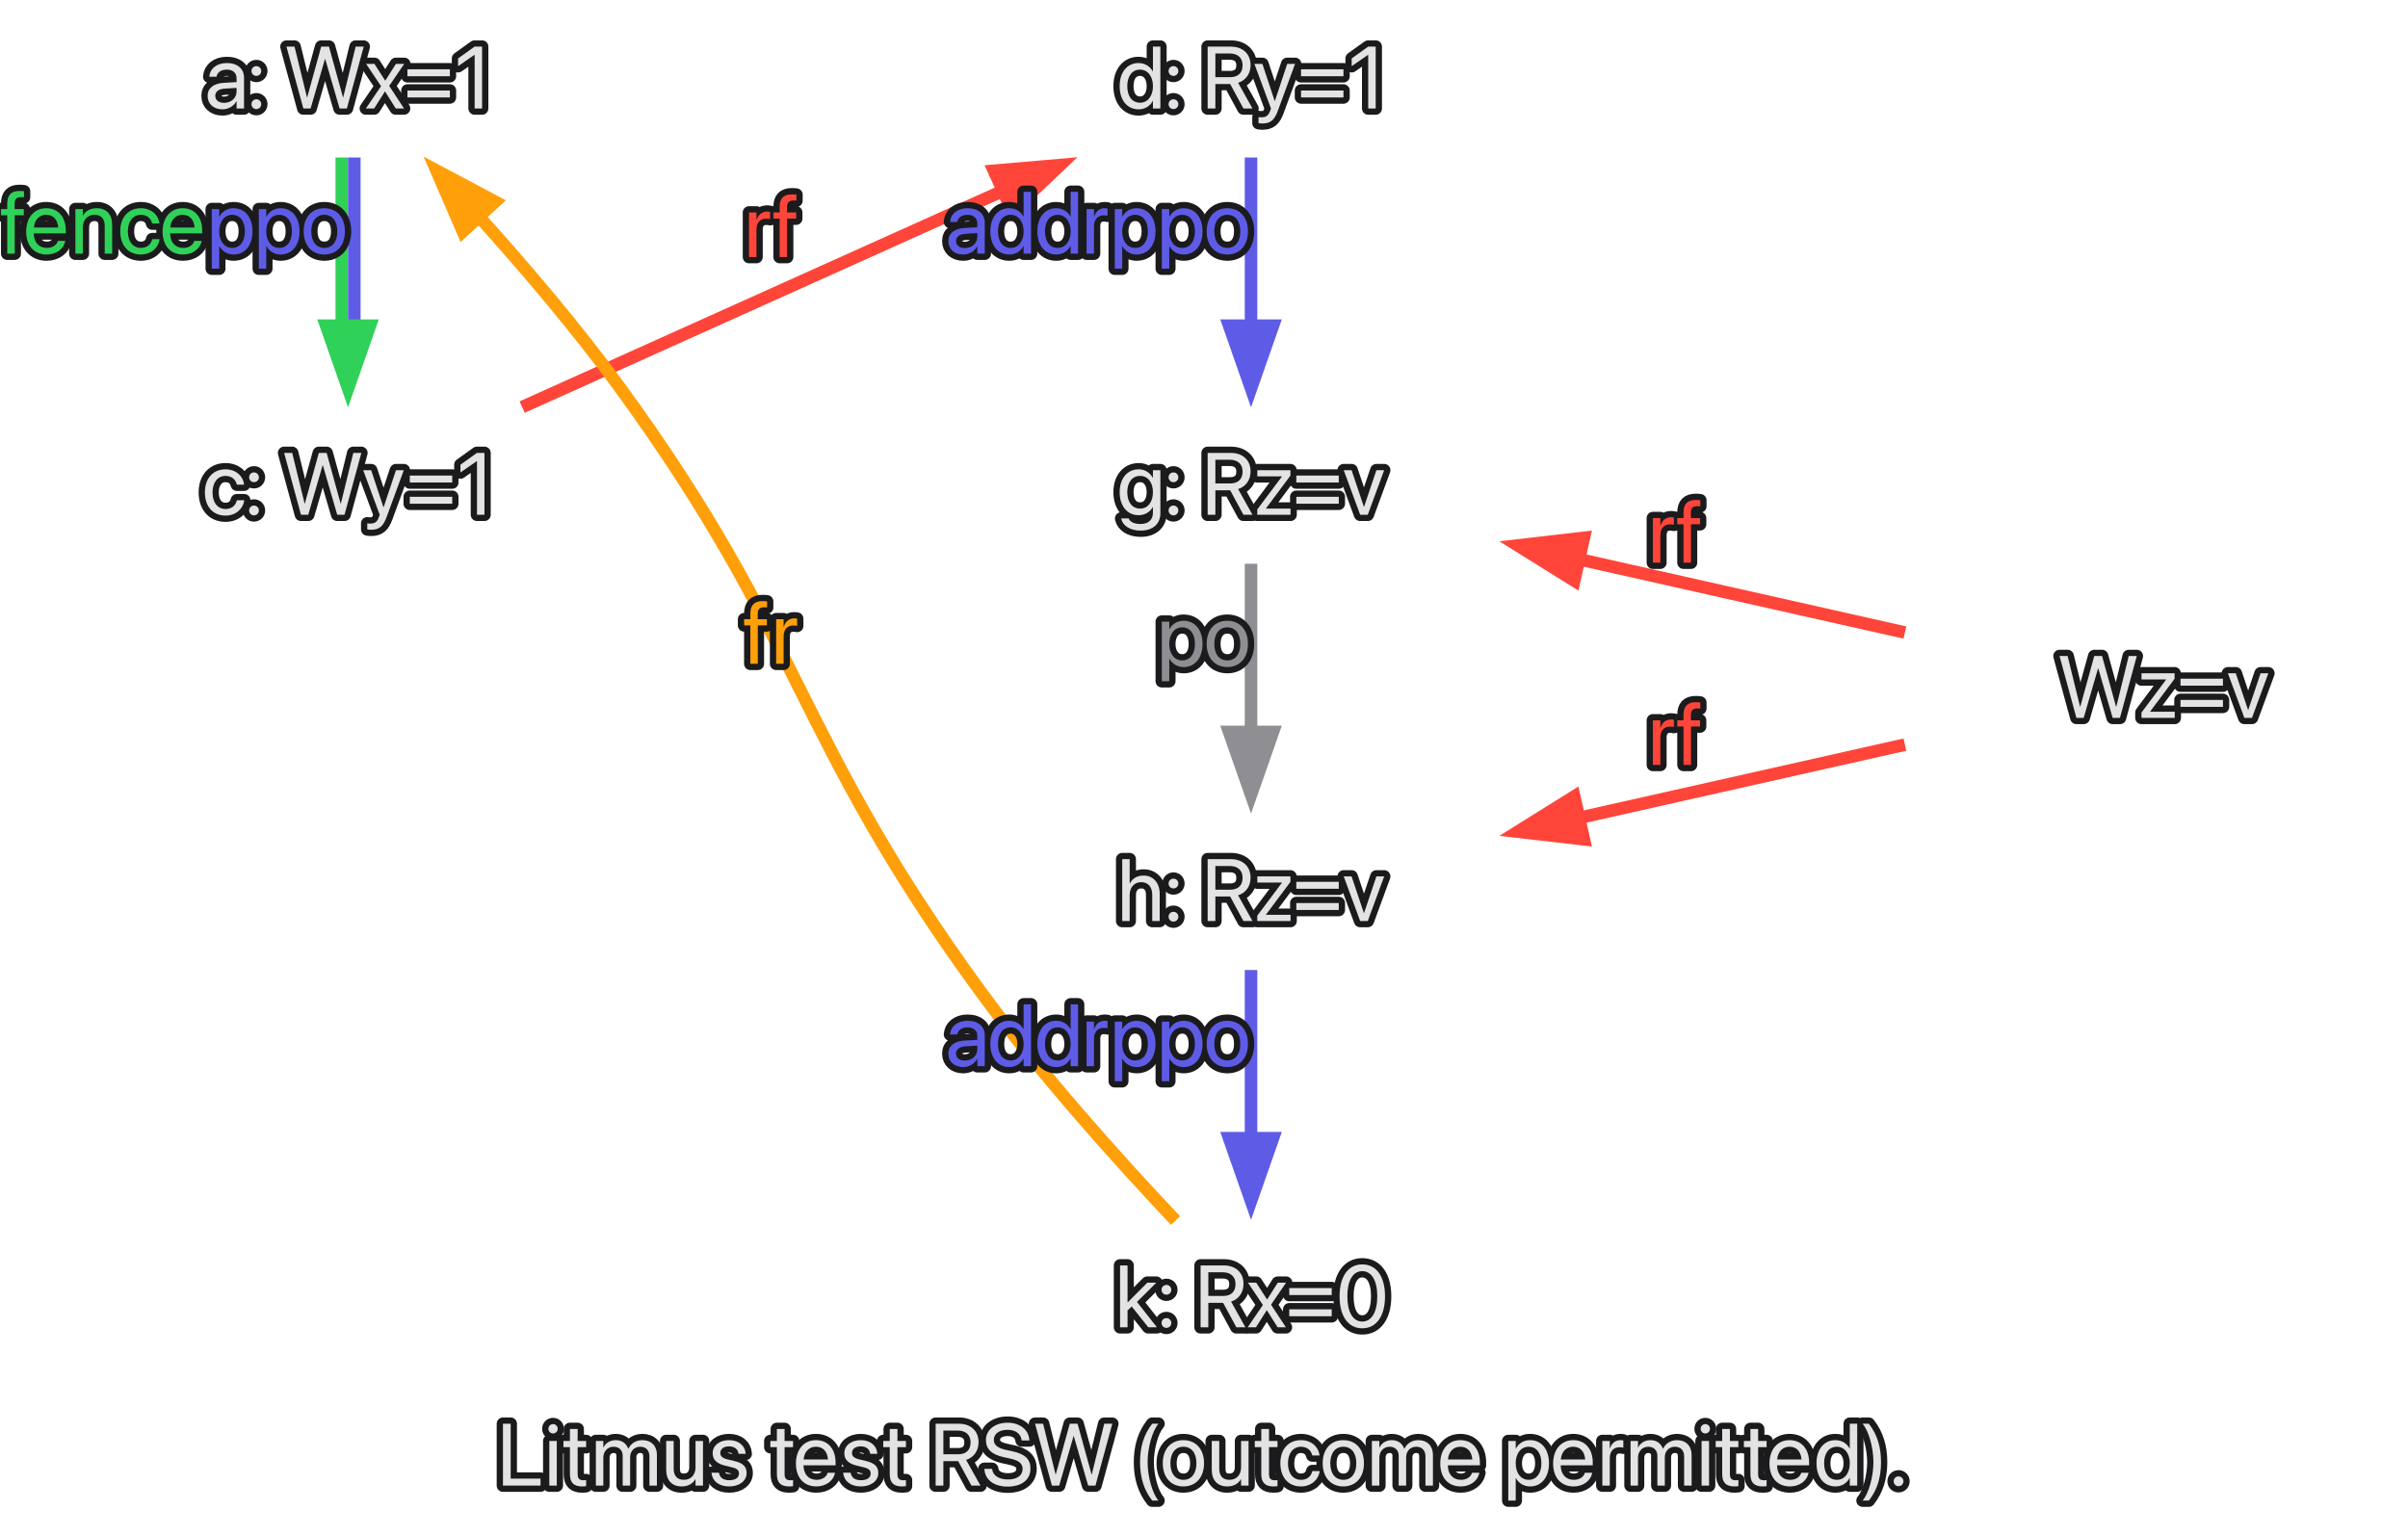 <?xml version="1.0" encoding="UTF-8"?>
<svg xmlns="http://www.w3.org/2000/svg" xmlns:xlink="http://www.w3.org/1999/xlink" width="384" height="245" viewBox="0 0 384 245">
<defs>
<g>
<g id="glyph-0-0">
<path d="M 0.957 0 L 6.945 0 L 6.945 -1.109 L 2.188 -1.109 L 2.188 -9.863 L 0.957 -9.863 Z M 0.957 0 " />
</g>
<g id="glyph-0-1">
<path d="M 1.441 -8.312 C 1.859 -8.312 2.188 -8.648 2.188 -9.059 C 2.188 -9.477 1.859 -9.805 1.441 -9.805 C 1.031 -9.805 0.699 -9.477 0.699 -9.059 C 0.699 -8.648 1.031 -8.312 1.441 -8.312 Z M 0.848 0 L 2.039 0 L 2.039 -7.109 L 0.848 -7.109 Z M 0.848 0 " />
</g>
<g id="glyph-0-2">
<path d="M 3.082 0.137 C 3.316 0.137 3.57 0.109 3.719 0.09 L 3.719 -0.875 C 3.617 -0.867 3.48 -0.848 3.336 -0.848 C 2.699 -0.848 2.367 -1.059 2.367 -1.82 L 2.367 -6.125 L 3.719 -6.125 L 3.719 -7.109 L 2.367 -7.109 L 2.367 -9.031 L 1.137 -9.031 L 1.137 -7.109 L 0.098 -7.109 L 0.098 -6.125 L 1.137 -6.125 L 1.137 -1.812 C 1.137 -0.453 1.777 0.137 3.082 0.137 Z M 3.082 0.137 " />
</g>
<g id="glyph-0-3">
<path d="M 0.773 0 L 1.961 0 L 1.961 -4.457 C 1.961 -5.449 2.645 -6.195 3.59 -6.195 C 4.473 -6.195 5.047 -5.625 5.047 -4.766 L 5.047 0 L 6.234 0 L 6.234 -4.52 C 6.234 -5.488 6.898 -6.195 7.84 -6.195 C 8.777 -6.195 9.316 -5.613 9.316 -4.637 L 9.316 0 L 10.508 0 L 10.508 -4.91 C 10.508 -6.324 9.598 -7.246 8.191 -7.246 C 7.191 -7.246 6.359 -6.734 5.961 -5.879 L 5.934 -5.879 C 5.625 -6.746 4.91 -7.246 3.938 -7.246 C 3.023 -7.246 2.312 -6.773 1.988 -6.07 L 1.961 -6.07 L 1.961 -7.109 L 0.773 -7.109 Z M 0.773 0 " />
</g>
<g id="glyph-0-4">
<path d="M 3.199 0.137 C 4.281 0.137 5.004 -0.348 5.387 -1.012 L 5.414 -1.012 L 5.414 0 L 6.605 0 L 6.605 -7.109 L 5.414 -7.109 L 5.414 -2.926 C 5.414 -1.715 4.684 -0.918 3.562 -0.918 C 2.469 -0.918 1.93 -1.551 1.93 -2.707 L 1.93 -7.109 L 0.738 -7.109 L 0.738 -2.496 C 0.738 -0.875 1.641 0.137 3.199 0.137 Z M 3.199 0.137 " />
</g>
<g id="glyph-0-5">
<path d="M 3.297 0.137 C 4.883 0.137 6.059 -0.738 6.059 -1.984 L 6.059 -1.988 C 6.059 -3 5.539 -3.57 4.102 -3.918 L 2.973 -4.191 C 2.188 -4.383 1.867 -4.719 1.867 -5.203 L 1.867 -5.211 C 1.867 -5.84 2.398 -6.254 3.262 -6.254 C 4.145 -6.254 4.668 -5.797 4.766 -5.105 L 4.773 -5.059 L 5.906 -5.059 L 5.898 -5.148 C 5.812 -6.336 4.82 -7.246 3.262 -7.246 C 1.723 -7.246 0.648 -6.379 0.648 -5.156 L 0.648 -5.148 C 0.648 -4.121 1.301 -3.5 2.641 -3.18 L 3.766 -2.906 C 4.574 -2.707 4.84 -2.422 4.84 -1.906 L 4.84 -1.902 C 4.84 -1.258 4.266 -0.855 3.301 -0.855 C 2.332 -0.855 1.805 -1.273 1.66 -1.984 L 1.648 -2.051 L 0.457 -2.051 L 0.465 -1.988 C 0.609 -0.719 1.621 0.137 3.297 0.137 Z M 3.297 0.137 " />
</g>
<g id="glyph-0-6">
<rect x="0" y="0" width="0" height="0" mask="url(#mask-0)" />
</g>
<g id="glyph-0-7">
<path d="M 3.699 0.137 C 5.25 0.137 6.414 -0.793 6.645 -1.969 L 6.66 -2.039 L 5.488 -2.039 L 5.469 -1.977 C 5.266 -1.367 4.629 -0.918 3.727 -0.918 C 2.461 -0.918 1.656 -1.77 1.629 -3.234 L 6.746 -3.234 L 6.746 -3.672 C 6.746 -5.805 5.566 -7.246 3.625 -7.246 C 1.684 -7.246 0.426 -5.734 0.426 -3.535 L 0.426 -3.527 C 0.426 -1.293 1.656 0.137 3.699 0.137 Z M 3.617 -6.195 C 4.656 -6.195 5.422 -5.543 5.539 -4.164 L 1.648 -4.164 C 1.777 -5.488 2.586 -6.195 3.617 -6.195 Z M 3.617 -6.195 " />
</g>
<g id="glyph-0-8">
<path d="M 0.957 0 L 2.188 0 L 2.188 -3.902 L 4.547 -3.902 L 6.66 0 L 8.102 0 L 5.816 -4.094 C 7.047 -4.484 7.801 -5.543 7.801 -6.91 L 7.801 -6.926 C 7.801 -8.703 6.555 -9.863 4.656 -9.863 L 0.957 -9.863 Z M 2.188 -4.992 L 2.188 -8.77 L 4.492 -8.77 C 5.758 -8.77 6.527 -8.074 6.527 -6.898 L 6.527 -6.883 C 6.527 -5.676 5.812 -4.992 4.547 -4.992 Z M 2.188 -4.992 " />
</g>
<g id="glyph-0-9">
<path d="M 4.184 0.164 C 6.441 0.164 7.828 -0.945 7.828 -2.695 L 7.828 -2.699 C 7.828 -4.203 6.98 -5.023 4.957 -5.469 L 3.863 -5.707 C 2.578 -5.988 1.984 -6.496 1.984 -7.301 L 1.984 -7.309 C 1.984 -8.258 2.844 -8.887 4.164 -8.895 C 5.414 -8.895 6.254 -8.301 6.406 -7.293 L 6.418 -7.199 L 7.648 -7.199 L 7.645 -7.301 C 7.535 -8.914 6.125 -10.027 4.199 -10.027 C 2.168 -10.027 0.73 -8.895 0.727 -7.273 L 0.727 -7.266 C 0.727 -5.824 1.629 -4.957 3.555 -4.531 L 4.648 -4.293 C 6.004 -3.992 6.57 -3.508 6.57 -2.641 L 6.57 -2.633 C 6.57 -1.613 5.676 -0.973 4.254 -0.973 C 2.824 -0.973 1.867 -1.578 1.723 -2.57 L 1.711 -2.668 L 0.48 -2.668 L 0.484 -2.57 C 0.609 -0.883 2.051 0.164 4.184 0.164 Z M 4.184 0.164 " />
</g>
<g id="glyph-0-10">
<path d="M 2.996 0 L 4.156 0 L 6.453 -7.902 L 6.48 -7.902 L 8.777 0 L 9.941 0 L 12.625 -9.863 L 11.34 -9.863 L 9.352 -1.766 L 9.324 -1.766 L 7.09 -9.863 L 5.844 -9.863 L 3.609 -1.766 L 3.582 -1.766 L 1.594 -9.863 L 0.309 -9.863 Z M 2.996 0 " />
</g>
<g id="glyph-0-11">
<path d="M 3.242 2.395 L 4.238 2.395 C 3.254 1.25 2.508 -1.457 2.508 -3.738 C 2.508 -6.023 3.254 -8.723 4.238 -9.863 L 3.242 -9.863 C 1.906 -8.168 1.301 -6.172 1.301 -3.738 C 1.301 -1.305 1.906 0.703 3.242 2.395 Z M 3.242 2.395 " />
</g>
<g id="glyph-0-12">
<path d="M 3.719 0.137 C 5.68 0.137 7.008 -1.285 7.008 -3.555 L 7.008 -3.57 C 7.008 -5.84 5.676 -7.246 3.711 -7.246 C 1.75 -7.246 0.426 -5.832 0.426 -3.57 L 0.426 -3.555 C 0.426 -1.293 1.742 0.137 3.719 0.137 Z M 3.727 -0.918 C 2.469 -0.918 1.641 -1.879 1.641 -3.555 L 1.641 -3.57 C 1.641 -5.23 2.477 -6.195 3.711 -6.195 C 4.969 -6.195 5.789 -5.238 5.789 -3.57 L 5.789 -3.555 C 5.789 -1.887 4.977 -0.918 3.727 -0.918 Z M 3.727 -0.918 " />
</g>
<g id="glyph-0-13">
<path d="M 3.719 0.137 C 5.324 0.137 6.496 -0.91 6.688 -2.262 L 6.691 -2.312 L 5.523 -2.312 L 5.512 -2.258 C 5.312 -1.465 4.691 -0.918 3.719 -0.918 C 2.488 -0.918 1.641 -1.895 1.641 -3.547 L 1.641 -3.555 C 1.641 -5.168 2.469 -6.195 3.707 -6.195 C 4.75 -6.195 5.324 -5.566 5.504 -4.855 L 5.516 -4.801 L 6.68 -4.801 L 6.672 -4.855 C 6.523 -6.07 5.477 -7.246 3.707 -7.246 C 1.73 -7.246 0.426 -5.812 0.426 -3.57 L 0.426 -3.562 C 0.426 -1.301 1.703 0.137 3.719 0.137 Z M 3.719 0.137 " />
</g>
<g id="glyph-0-14">
<path d="M 0.773 2.395 L 1.961 2.395 L 1.961 -1.191 L 1.988 -1.191 C 2.434 -0.371 3.262 0.137 4.266 0.137 C 6.051 0.137 7.266 -1.305 7.266 -3.547 L 7.266 -3.555 C 7.266 -5.797 6.062 -7.246 4.246 -7.246 C 3.227 -7.246 2.434 -6.734 1.988 -5.906 L 1.961 -5.906 L 1.961 -7.109 L 0.773 -7.109 Z M 4.012 -0.918 C 2.816 -0.918 1.957 -1.961 1.957 -3.547 L 1.957 -3.555 C 1.957 -5.148 2.809 -6.195 4.012 -6.195 C 5.27 -6.195 6.051 -5.188 6.051 -3.555 L 6.051 -3.547 C 6.051 -1.93 5.27 -0.918 4.012 -0.918 Z M 4.012 -0.918 " />
</g>
<g id="glyph-0-15">
<path d="M 0.773 0 L 1.961 0 L 1.961 -4.391 C 1.961 -5.469 2.562 -6.113 3.488 -6.113 C 3.773 -6.113 4.027 -6.078 4.121 -6.043 L 4.121 -7.199 C 4.027 -7.211 3.848 -7.246 3.645 -7.246 C 2.844 -7.246 2.23 -6.727 1.988 -5.906 L 1.961 -5.906 L 1.961 -7.109 L 0.773 -7.109 Z M 0.773 0 " />
</g>
<g id="glyph-0-16">
<path d="M 3.445 0.137 C 4.465 0.137 5.258 -0.375 5.703 -1.203 L 5.73 -1.203 L 5.73 0 L 6.918 0 L 6.918 -9.863 L 5.73 -9.863 L 5.73 -5.922 L 5.703 -5.922 C 5.258 -6.742 4.43 -7.246 3.426 -7.246 C 1.641 -7.246 0.426 -5.805 0.426 -3.562 L 0.426 -3.555 C 0.426 -1.312 1.629 0.137 3.445 0.137 Z M 3.68 -0.918 C 2.422 -0.918 1.641 -1.922 1.641 -3.555 L 1.641 -3.562 C 1.641 -5.184 2.422 -6.195 3.68 -6.195 C 4.875 -6.195 5.734 -5.148 5.734 -3.562 L 5.734 -3.555 C 5.734 -1.961 4.883 -0.918 3.68 -0.918 Z M 3.68 -0.918 " />
</g>
<g id="glyph-0-17">
<path d="M 1.273 2.395 C 2.605 0.703 3.215 -1.305 3.215 -3.738 C 3.215 -6.172 2.605 -8.168 1.273 -9.863 L 0.273 -9.863 C 1.258 -8.723 2.004 -6.023 2.004 -3.738 C 2.004 -1.457 1.258 1.25 0.273 2.395 Z M 1.273 2.395 " />
</g>
<g id="glyph-0-18">
<path d="M 1.504 0.098 C 1.941 0.098 2.285 -0.246 2.285 -0.684 C 2.285 -1.121 1.941 -1.465 1.504 -1.465 C 1.066 -1.465 0.727 -1.121 0.727 -0.684 C 0.727 -0.246 1.066 0.098 1.504 0.098 Z M 1.504 0.098 " />
</g>
<g id="glyph-0-19">
<path d="M 2.852 0.137 C 3.801 0.137 4.656 -0.375 5.074 -1.156 L 5.102 -1.156 L 5.102 0 L 6.289 0 L 6.289 -4.914 C 6.289 -6.336 5.238 -7.246 3.555 -7.246 C 1.879 -7.246 0.863 -6.305 0.758 -5.133 L 0.754 -5.059 L 1.902 -5.059 L 1.914 -5.121 C 2.051 -5.758 2.625 -6.195 3.543 -6.195 C 4.531 -6.195 5.102 -5.668 5.102 -4.801 L 5.102 -4.203 L 3.062 -4.09 C 1.43 -3.992 0.484 -3.234 0.484 -2.023 L 0.484 -2.012 C 0.484 -0.719 1.438 0.137 2.852 0.137 Z M 1.703 -2.012 L 1.703 -2.023 C 1.703 -2.688 2.25 -3.109 3.199 -3.164 L 5.102 -3.281 L 5.102 -2.699 C 5.102 -1.668 4.238 -0.895 3.117 -0.895 C 2.262 -0.895 1.703 -1.328 1.703 -2.012 Z M 1.703 -2.012 " />
</g>
<g id="glyph-0-20">
<path d="M 1.504 -5.195 C 1.941 -5.195 2.285 -5.539 2.285 -5.977 C 2.285 -6.414 1.941 -6.754 1.504 -6.754 C 1.066 -6.754 0.727 -6.414 0.727 -5.977 C 0.727 -5.539 1.066 -5.195 1.504 -5.195 Z M 1.504 0.098 C 1.941 0.098 2.285 -0.246 2.285 -0.684 C 2.285 -1.121 1.941 -1.465 1.504 -1.465 C 1.066 -1.465 0.727 -1.121 0.727 -0.684 C 0.727 -0.246 1.066 0.098 1.504 0.098 Z M 1.504 0.098 " />
</g>
<g id="glyph-0-21">
<path d="M 0.219 0 L 1.539 0 L 3.254 -2.707 L 3.281 -2.707 L 4.984 0 L 6.305 0 L 3.938 -3.602 L 6.336 -7.109 L 5.012 -7.109 L 3.324 -4.445 L 3.297 -4.445 L 1.586 -7.109 L 0.262 -7.109 L 2.641 -3.555 Z M 0.219 0 " />
</g>
<g id="glyph-0-22">
<path d="M 0.848 -5.141 L 7.617 -5.141 L 7.617 -6.25 L 0.848 -6.25 Z M 0.848 -1.758 L 7.617 -1.758 L 7.617 -2.863 L 0.848 -2.863 Z M 0.848 -1.758 " />
</g>
<g id="glyph-0-23">
<path d="M 3.316 0 L 4.504 0 L 4.504 -9.863 L 3.301 -9.863 L 0.676 -7.977 L 0.676 -6.742 L 3.289 -8.559 L 3.316 -8.559 Z M 3.316 0 " />
</g>
<g id="glyph-0-24">
<path d="M 1.457 2.395 C 2.742 2.395 3.363 1.805 3.871 0.445 L 6.645 -7.109 L 5.395 -7.109 L 3.426 -1.191 L 3.398 -1.191 L 1.438 -7.109 L 0.164 -7.109 L 2.805 0.008 L 2.66 0.41 C 2.371 1.219 1.957 1.41 1.203 1.41 C 1.059 1.41 0.922 1.387 0.82 1.367 L 0.82 2.34 C 0.973 2.367 1.223 2.395 1.457 2.395 Z M 1.457 2.395 " />
</g>
<g id="glyph-0-25">
<path d="M 1.156 0 L 2.344 0 L 2.344 -6.125 L 3.793 -6.125 L 3.793 -7.109 L 2.332 -7.109 L 2.332 -7.977 C 2.332 -8.684 2.66 -9.016 3.316 -9.016 C 3.5 -9.016 3.684 -9.012 3.828 -8.988 L 3.828 -9.953 C 3.652 -9.98 3.371 -10 3.105 -10 C 1.793 -10 1.156 -9.352 1.156 -7.984 L 1.156 -7.109 L 0.164 -7.109 L 0.164 -6.125 L 1.156 -6.125 Z M 1.156 0 " />
</g>
<g id="glyph-0-26">
<path d="M 0.773 0 L 1.961 0 L 1.961 -4.184 C 1.961 -5.395 2.695 -6.195 3.816 -6.195 C 4.91 -6.195 5.449 -5.559 5.449 -4.402 L 5.449 0 L 6.637 0 L 6.637 -4.613 C 6.637 -6.234 5.734 -7.246 4.176 -7.246 C 3.098 -7.246 2.371 -6.762 1.988 -6.098 L 1.961 -6.098 L 1.961 -7.109 L 0.773 -7.109 Z M 0.773 0 " />
</g>
<g id="glyph-0-27">
<path d="M 3.781 2.531 C 5.707 2.531 6.918 1.449 6.918 -0.199 L 6.918 -7.109 L 5.73 -7.109 L 5.73 -5.906 L 5.703 -5.906 C 5.266 -6.699 4.473 -7.246 3.465 -7.246 C 1.66 -7.246 0.426 -5.812 0.426 -3.602 L 0.426 -3.598 C 0.426 -1.375 1.648 0.07 3.438 0.07 C 4.457 0.07 5.277 -0.438 5.703 -1.223 L 5.73 -1.223 L 5.73 -0.316 C 5.73 0.785 5.02 1.477 3.766 1.477 C 2.797 1.477 2.121 1.164 1.895 0.648 L 1.867 0.59 L 0.672 0.59 L 0.684 0.648 C 0.918 1.703 2.023 2.531 3.781 2.531 Z M 3.699 -0.984 C 2.434 -0.984 1.641 -1.984 1.641 -3.598 L 1.641 -3.602 C 1.641 -5.184 2.434 -6.195 3.699 -6.195 C 4.902 -6.195 5.73 -5.168 5.73 -3.602 L 5.73 -3.598 C 5.73 -2.016 4.91 -0.984 3.699 -0.984 Z M 3.699 -0.984 " />
</g>
<g id="glyph-0-28">
<path d="M 0.621 0 L 5.926 0 L 5.926 -0.984 L 2.004 -0.984 L 2.004 -1.004 L 5.906 -6.242 L 5.906 -7.109 L 0.629 -7.109 L 0.629 -6.125 L 4.555 -6.125 L 4.555 -6.105 L 0.621 -0.848 Z M 0.621 0 " />
</g>
<g id="glyph-0-29">
<path d="M 2.777 0 L 3.992 0 L 6.605 -7.109 L 5.367 -7.109 L 3.398 -1.266 L 3.371 -1.266 L 1.41 -7.109 L 0.156 -7.109 Z M 2.777 0 " />
</g>
<g id="glyph-0-30">
<path d="M 0.836 0 L 2.023 0 L 2.023 -4.148 C 2.023 -5.359 2.754 -6.195 3.855 -6.195 C 4.965 -6.195 5.621 -5.434 5.621 -4.148 L 5.621 0 L 6.809 0 L 6.809 -4.355 C 6.809 -6.078 5.777 -7.246 4.266 -7.246 C 3.207 -7.246 2.434 -6.773 2.051 -5.977 L 2.023 -5.977 L 2.023 -9.863 L 0.836 -9.863 Z M 0.836 0 " />
</g>
<g id="glyph-0-31">
<path d="M 0.867 0 L 2.059 0 L 2.059 -2.68 L 2.723 -3.316 L 5.359 0 L 6.742 0 L 3.562 -4.039 L 6.645 -7.109 L 5.203 -7.109 L 2.086 -3.973 L 2.059 -3.973 L 2.059 -9.863 L 0.867 -9.863 Z M 0.867 0 " />
</g>
<g id="glyph-0-32">
<path d="M 4.238 0.164 C 6.508 0.164 7.867 -1.797 7.867 -4.93 L 7.867 -4.941 C 7.867 -8.074 6.508 -10.027 4.238 -10.027 C 1.969 -10.027 0.621 -8.074 0.621 -4.941 L 0.621 -4.93 C 0.621 -1.797 1.969 0.164 4.238 0.164 Z M 4.238 -0.91 C 2.734 -0.91 1.859 -2.453 1.859 -4.93 L 1.859 -4.941 C 1.859 -7.418 2.734 -8.949 4.238 -8.949 C 5.742 -8.949 6.633 -7.418 6.633 -4.941 L 6.633 -4.93 C 6.633 -2.453 5.742 -0.91 4.238 -0.91 Z M 4.238 -0.91 " />
</g>
</g>
<image id="source-11" x="0" y="0" width="0" height="0" />
<mask id="mask-0">
<use xlink:href="#source-11" />
</mask>
</defs>
<path fill="none" stroke-width="2" stroke-linecap="butt" stroke-linejoin="miter" stroke="rgb(18.824%, 81.961%, 34.51%)" stroke-opacity="1" stroke-miterlimit="10" d="M 54.5 -219.783 C 54.5 -212.162 54.5 -202.142 54.5 -192.916 " transform="matrix(1, 0, 0, 1, 0, 244.9)" />
<path fill="none" stroke-width="2" stroke-linecap="butt" stroke-linejoin="miter" stroke="rgb(36.863%, 36.078%, 90.196%)" stroke-opacity="1" stroke-miterlimit="10" d="M 56.5 -219.783 C 56.5 -212.162 56.5 -202.142 56.5 -192.916 " transform="matrix(1, 0, 0, 1, 0, 244.9)" />
<path fill-rule="nonzero" fill="rgb(18.824%, 81.961%, 34.51%)" fill-opacity="1" stroke-width="2" stroke-linecap="butt" stroke-linejoin="miter" stroke="rgb(18.824%, 81.961%, 34.51%)" stroke-opacity="1" stroke-miterlimit="10" d="M 59 -192.959 L 55.5 -182.959 L 52 -192.959 Z M 59 -192.959 " transform="matrix(1, 0, 0, 1, 0, 244.9)" />
<path fill="none" stroke-width="2" stroke-linecap="butt" stroke-linejoin="miter" stroke="rgb(100%, 27.059%, 22.745%)" stroke-opacity="1" stroke-miterlimit="10" d="M 83.266 -179.97 C 105.078 -189.787 135.738 -203.58 160.09 -214.541 " transform="matrix(1, 0, 0, 1, 0, 244.9)" />
<path fill-rule="nonzero" fill="rgb(100%, 27.059%, 22.745%)" fill-opacity="1" stroke-width="2" stroke-linecap="butt" stroke-linejoin="miter" stroke="rgb(100%, 27.059%, 22.745%)" stroke-opacity="1" stroke-miterlimit="10" d="M 158.504 -217.666 L 169.059 -218.576 L 161.379 -211.283 Z M 158.504 -217.666 " transform="matrix(1, 0, 0, 1, 0, 244.9)" />
<path fill="none" stroke-width="2" stroke-linecap="butt" stroke-linejoin="miter" stroke="rgb(36.863%, 36.078%, 90.196%)" stroke-opacity="1" stroke-miterlimit="10" d="M 199.5 -219.783 C 199.5 -212.162 199.5 -202.142 199.5 -192.916 " transform="matrix(1, 0, 0, 1, 0, 244.9)" />
<path fill-rule="nonzero" fill="rgb(36.863%, 36.078%, 90.196%)" fill-opacity="1" stroke-width="2" stroke-linecap="butt" stroke-linejoin="miter" stroke="rgb(36.863%, 36.078%, 90.196%)" stroke-opacity="1" stroke-miterlimit="10" d="M 203 -192.959 L 199.5 -182.959 L 196 -192.959 Z M 203 -192.959 " transform="matrix(1, 0, 0, 1, 0, 244.9)" />
<path fill="none" stroke-width="2" stroke-linecap="butt" stroke-linejoin="miter" stroke="rgb(55.686%, 55.686%, 57.647%)" stroke-opacity="1" stroke-miterlimit="10" d="M 199.5 -154.982 C 199.5 -147.361 199.5 -137.341 199.5 -128.115 " transform="matrix(1, 0, 0, 1, 0, 244.9)" />
<path fill-rule="nonzero" fill="rgb(55.686%, 55.686%, 57.647%)" fill-opacity="1" stroke-width="2" stroke-linecap="butt" stroke-linejoin="miter" stroke="rgb(55.686%, 55.686%, 57.647%)" stroke-opacity="1" stroke-miterlimit="10" d="M 203 -128.158 L 199.5 -118.158 L 196 -128.158 Z M 203 -128.158 " transform="matrix(1, 0, 0, 1, 0, 244.9)" />
<path fill="none" stroke-width="2" stroke-linecap="butt" stroke-linejoin="miter" stroke="rgb(36.863%, 36.078%, 90.196%)" stroke-opacity="1" stroke-miterlimit="10" d="M 199.5 -90.181 C 199.5 -82.56 199.5 -72.545 199.5 -63.314 " transform="matrix(1, 0, 0, 1, 0, 244.9)" />
<path fill-rule="nonzero" fill="rgb(36.863%, 36.078%, 90.196%)" fill-opacity="1" stroke-width="2" stroke-linecap="butt" stroke-linejoin="miter" stroke="rgb(36.863%, 36.078%, 90.196%)" stroke-opacity="1" stroke-miterlimit="10" d="M 203 -63.357 L 199.5 -53.357 L 196 -63.357 Z M 203 -63.357 " transform="matrix(1, 0, 0, 1, 0, 244.9)" />
<path fill="none" stroke-width="2" stroke-linecap="butt" stroke-linejoin="miter" stroke="rgb(100%, 62.353%, 3.922%)" stroke-opacity="1" stroke-miterlimit="10" d="M 187.457 -50.224 C 178.391 -59.814 165.926 -73.662 156.301 -86.849 C 126.859 -127.177 128.141 -142.974 98.699 -183.298 C 91.93 -192.572 83.758 -202.17 76.352 -210.388 " transform="matrix(1, 0, 0, 1, 0, 244.9)" />
<path fill-rule="nonzero" fill="rgb(100%, 62.353%, 3.922%)" fill-opacity="1" stroke-width="2" stroke-linecap="butt" stroke-linejoin="miter" stroke="rgb(100%, 62.353%, 3.922%)" stroke-opacity="1" stroke-miterlimit="10" d="M 73.809 -207.982 L 69.598 -217.705 L 78.953 -212.732 Z M 73.809 -207.982 " transform="matrix(1, 0, 0, 1, 0, 244.9)" />
<path fill="none" stroke-width="2" stroke-linecap="butt" stroke-linejoin="miter" stroke="rgb(100%, 27.059%, 22.745%)" stroke-opacity="1" stroke-miterlimit="10" d="M 303.77 -144.013 C 287.637 -147.642 268.781 -151.888 251.57 -155.759 " transform="matrix(1, 0, 0, 1, 0, 244.9)" />
<path fill-rule="nonzero" fill="rgb(100%, 27.059%, 22.745%)" fill-opacity="1" stroke-width="2" stroke-linecap="butt" stroke-linejoin="miter" stroke="rgb(100%, 27.059%, 22.745%)" stroke-opacity="1" stroke-miterlimit="10" d="M 251.043 -152.291 L 242.055 -157.9 L 252.578 -159.119 Z M 251.043 -152.291 " transform="matrix(1, 0, 0, 1, 0, 244.9)" />
<path fill="none" stroke-width="2" stroke-linecap="butt" stroke-linejoin="miter" stroke="rgb(100%, 27.059%, 22.745%)" stroke-opacity="1" stroke-miterlimit="10" d="M 303.77 -126.134 C 287.637 -122.505 268.781 -118.263 251.57 -114.392 " transform="matrix(1, 0, 0, 1, 0, 244.9)" />
<path fill-rule="nonzero" fill="rgb(100%, 27.059%, 22.745%)" fill-opacity="1" stroke-width="2" stroke-linecap="butt" stroke-linejoin="miter" stroke="rgb(100%, 27.059%, 22.745%)" stroke-opacity="1" stroke-miterlimit="10" d="M 252.578 -111.029 L 242.055 -112.248 L 251.043 -117.861 Z M 252.578 -111.029 " transform="matrix(1, 0, 0, 1, 0, 244.9)" />
<g fill="none" fill-opacity="1" stroke="#1b1b1d" stroke-width="2" stroke-opacity="1" stroke-linejoin="round" stroke-linecap="round">
<use xlink:href="#glyph-0-0" x="79.25" y="236.949" stroke="#1b1b1d" stroke-width="2" stroke-opacity="1" fill="none" />
<use xlink:href="#glyph-0-1" x="86.75" y="236.949" stroke="#1b1b1d" stroke-width="2" stroke-opacity="1" fill="none" />
<use xlink:href="#glyph-0-2" x="89.75" y="236.949" stroke="#1b1b1d" stroke-width="2" stroke-opacity="1" fill="none" />
<use xlink:href="#glyph-0-3" x="94.25" y="236.949" stroke="#1b1b1d" stroke-width="2" stroke-opacity="1" fill="none" />
<use xlink:href="#glyph-0-4" x="105.5" y="236.949" stroke="#1b1b1d" stroke-width="2" stroke-opacity="1" fill="none" />
<use xlink:href="#glyph-0-5" x="113" y="236.949" stroke="#1b1b1d" stroke-width="2" stroke-opacity="1" fill="none" />
<use xlink:href="#glyph-0-6" x="119.75" y="236.949" stroke="#1b1b1d" stroke-width="2" stroke-opacity="1" fill="none" />
<use xlink:href="#glyph-0-2" x="122.75" y="236.949" stroke="#1b1b1d" stroke-width="2" stroke-opacity="1" fill="none" />
<use xlink:href="#glyph-0-7" x="126.5" y="236.949" stroke="#1b1b1d" stroke-width="2" stroke-opacity="1" fill="none" />
<use xlink:href="#glyph-0-5" x="134" y="236.949" stroke="#1b1b1d" stroke-width="2" stroke-opacity="1" fill="none" />
<use xlink:href="#glyph-0-2" x="140.75" y="236.949" stroke="#1b1b1d" stroke-width="2" stroke-opacity="1" fill="none" />
<use xlink:href="#glyph-0-6" x="145.25" y="236.949" stroke="#1b1b1d" stroke-width="2" stroke-opacity="1" fill="none" />
<use xlink:href="#glyph-0-8" x="148.25" y="236.949" stroke="#1b1b1d" stroke-width="2" stroke-opacity="1" fill="none" />
<use xlink:href="#glyph-0-9" x="156.5" y="236.949" stroke="#1b1b1d" stroke-width="2" stroke-opacity="1" fill="none" />
<use xlink:href="#glyph-0-10" x="164.75" y="236.949" stroke="#1b1b1d" stroke-width="2" stroke-opacity="1" fill="none" />
<use xlink:href="#glyph-0-6" x="177.5" y="236.949" stroke="#1b1b1d" stroke-width="2" stroke-opacity="1" fill="none" />
<use xlink:href="#glyph-0-11" x="180.5" y="236.949" stroke="#1b1b1d" stroke-width="2" stroke-opacity="1" fill="none" />
<use xlink:href="#glyph-0-12" x="185" y="236.949" stroke="#1b1b1d" stroke-width="2" stroke-opacity="1" fill="none" />
<use xlink:href="#glyph-0-4" x="192.5" y="236.949" stroke="#1b1b1d" stroke-width="2" stroke-opacity="1" fill="none" />
<use xlink:href="#glyph-0-2" x="200" y="236.949" stroke="#1b1b1d" stroke-width="2" stroke-opacity="1" fill="none" />
<use xlink:href="#glyph-0-13" x="203.75" y="236.949" stroke="#1b1b1d" stroke-width="2" stroke-opacity="1" fill="none" />
<use xlink:href="#glyph-0-12" x="210.5" y="236.949" stroke="#1b1b1d" stroke-width="2" stroke-opacity="1" fill="none" />
<use xlink:href="#glyph-0-3" x="218" y="236.949" stroke="#1b1b1d" stroke-width="2" stroke-opacity="1" fill="none" />
<use xlink:href="#glyph-0-7" x="229.25" y="236.949" stroke="#1b1b1d" stroke-width="2" stroke-opacity="1" fill="none" />
<use xlink:href="#glyph-0-6" x="236.75" y="236.949" stroke="#1b1b1d" stroke-width="2" stroke-opacity="1" fill="none" />
<use xlink:href="#glyph-0-14" x="239.75" y="236.949" stroke="#1b1b1d" stroke-width="2" stroke-opacity="1" fill="none" />
<use xlink:href="#glyph-0-7" x="247.25" y="236.949" stroke="#1b1b1d" stroke-width="2" stroke-opacity="1" fill="none" />
<use xlink:href="#glyph-0-15" x="254.75" y="236.949" stroke="#1b1b1d" stroke-width="2" stroke-opacity="1" fill="none" />
<use xlink:href="#glyph-0-3" x="259.25" y="236.949" stroke="#1b1b1d" stroke-width="2" stroke-opacity="1" fill="none" />
<use xlink:href="#glyph-0-1" x="270.5" y="236.949" stroke="#1b1b1d" stroke-width="2" stroke-opacity="1" fill="none" />
<use xlink:href="#glyph-0-2" x="273.5" y="236.949" stroke="#1b1b1d" stroke-width="2" stroke-opacity="1" fill="none" />
<use xlink:href="#glyph-0-2" x="278" y="236.949" stroke="#1b1b1d" stroke-width="2" stroke-opacity="1" fill="none" />
<use xlink:href="#glyph-0-7" x="281.75" y="236.949" stroke="#1b1b1d" stroke-width="2" stroke-opacity="1" fill="none" />
<use xlink:href="#glyph-0-16" x="289.25" y="236.949" stroke="#1b1b1d" stroke-width="2" stroke-opacity="1" fill="none" />
<use xlink:href="#glyph-0-17" x="296.75" y="236.949" stroke="#1b1b1d" stroke-width="2" stroke-opacity="1" fill="none" />
<use xlink:href="#glyph-0-18" x="301.25" y="236.949" stroke="#1b1b1d" stroke-width="2" stroke-opacity="1" fill="none" />
</g>
<g fill="rgb(89.02%, 89.02%, 89.02%)" fill-opacity="1" stroke="none">
<use xlink:href="#glyph-0-0" x="79.25" y="236.949" stroke="none" />
<use xlink:href="#glyph-0-1" x="86.75" y="236.949" stroke="none" />
<use xlink:href="#glyph-0-2" x="89.75" y="236.949" stroke="none" />
<use xlink:href="#glyph-0-3" x="94.25" y="236.949" stroke="none" />
<use xlink:href="#glyph-0-4" x="105.5" y="236.949" stroke="none" />
<use xlink:href="#glyph-0-5" x="113" y="236.949" stroke="none" />
<use xlink:href="#glyph-0-6" x="119.75" y="236.949" stroke="none" />
<use xlink:href="#glyph-0-2" x="122.75" y="236.949" stroke="none" />
<use xlink:href="#glyph-0-7" x="126.5" y="236.949" stroke="none" />
<use xlink:href="#glyph-0-5" x="134" y="236.949" stroke="none" />
<use xlink:href="#glyph-0-2" x="140.75" y="236.949" stroke="none" />
<use xlink:href="#glyph-0-6" x="145.25" y="236.949" stroke="none" />
<use xlink:href="#glyph-0-8" x="148.25" y="236.949" stroke="none" />
<use xlink:href="#glyph-0-9" x="156.5" y="236.949" stroke="none" />
<use xlink:href="#glyph-0-10" x="164.75" y="236.949" stroke="none" />
<use xlink:href="#glyph-0-6" x="177.5" y="236.949" stroke="none" />
<use xlink:href="#glyph-0-11" x="180.5" y="236.949" stroke="none" />
<use xlink:href="#glyph-0-12" x="185" y="236.949" stroke="none" />
<use xlink:href="#glyph-0-4" x="192.5" y="236.949" stroke="none" />
<use xlink:href="#glyph-0-2" x="200" y="236.949" stroke="none" />
<use xlink:href="#glyph-0-13" x="203.75" y="236.949" stroke="none" />
<use xlink:href="#glyph-0-12" x="210.5" y="236.949" stroke="none" />
<use xlink:href="#glyph-0-3" x="218" y="236.949" stroke="none" />
<use xlink:href="#glyph-0-7" x="229.25" y="236.949" stroke="none" />
<use xlink:href="#glyph-0-6" x="236.75" y="236.949" stroke="none" />
<use xlink:href="#glyph-0-14" x="239.75" y="236.949" stroke="none" />
<use xlink:href="#glyph-0-7" x="247.25" y="236.949" stroke="none" />
<use xlink:href="#glyph-0-15" x="254.75" y="236.949" stroke="none" />
<use xlink:href="#glyph-0-3" x="259.25" y="236.949" stroke="none" />
<use xlink:href="#glyph-0-1" x="270.5" y="236.949" stroke="none" />
<use xlink:href="#glyph-0-2" x="273.5" y="236.949" stroke="none" />
<use xlink:href="#glyph-0-2" x="278" y="236.949" stroke="none" />
<use xlink:href="#glyph-0-7" x="281.75" y="236.949" stroke="none" />
<use xlink:href="#glyph-0-16" x="289.25" y="236.949" stroke="none" />
<use xlink:href="#glyph-0-17" x="296.75" y="236.949" stroke="none" />
<use xlink:href="#glyph-0-18" x="301.25" y="236.949" stroke="none" />
</g>
<g fill="none" fill-opacity="1" stroke="#1b1b1d" stroke-width="2" stroke-opacity="1" stroke-linejoin="round" stroke-linecap="round">
<use xlink:href="#glyph-0-19" x="32.625" y="17.301" stroke="#1b1b1d" stroke-width="2" stroke-opacity="1" fill="none" />
<use xlink:href="#glyph-0-20" x="39.375" y="17.301" stroke="#1b1b1d" stroke-width="2" stroke-opacity="1" fill="none" />
<use xlink:href="#glyph-0-6" x="42.375" y="17.301" stroke="#1b1b1d" stroke-width="2" stroke-opacity="1" fill="none" />
<use xlink:href="#glyph-0-10" x="45.375" y="17.301" stroke="#1b1b1d" stroke-width="2" stroke-opacity="1" fill="none" />
<use xlink:href="#glyph-0-21" x="58.125" y="17.301" stroke="#1b1b1d" stroke-width="2" stroke-opacity="1" fill="none" />
<use xlink:href="#glyph-0-22" x="64.125" y="17.301" stroke="#1b1b1d" stroke-width="2" stroke-opacity="1" fill="none" />
<use xlink:href="#glyph-0-23" x="72.375" y="17.301" stroke="#1b1b1d" stroke-width="2" stroke-opacity="1" fill="none" />
</g>
<g fill="rgb(89.02%, 89.02%, 89.02%)" fill-opacity="1" stroke="none">
<use xlink:href="#glyph-0-19" x="32.625" y="17.301" stroke="none" />
<use xlink:href="#glyph-0-20" x="39.375" y="17.301" stroke="none" />
<use xlink:href="#glyph-0-6" x="42.375" y="17.301" stroke="none" />
<use xlink:href="#glyph-0-10" x="45.375" y="17.301" stroke="none" />
<use xlink:href="#glyph-0-21" x="58.125" y="17.301" stroke="none" />
<use xlink:href="#glyph-0-22" x="64.125" y="17.301" stroke="none" />
<use xlink:href="#glyph-0-23" x="72.375" y="17.301" stroke="none" />
</g>
<g fill="none" fill-opacity="1" stroke="#1b1b1d" stroke-width="2" stroke-opacity="1" stroke-linejoin="round" stroke-linecap="round">
<use xlink:href="#glyph-0-13" x="32.25" y="82.102" stroke="#1b1b1d" stroke-width="2" stroke-opacity="1" fill="none" />
<use xlink:href="#glyph-0-20" x="39" y="82.102" stroke="#1b1b1d" stroke-width="2" stroke-opacity="1" fill="none" />
<use xlink:href="#glyph-0-6" x="42" y="82.102" stroke="#1b1b1d" stroke-width="2" stroke-opacity="1" fill="none" />
<use xlink:href="#glyph-0-10" x="45" y="82.102" stroke="#1b1b1d" stroke-width="2" stroke-opacity="1" fill="none" />
<use xlink:href="#glyph-0-24" x="57.75" y="82.102" stroke="#1b1b1d" stroke-width="2" stroke-opacity="1" fill="none" />
<use xlink:href="#glyph-0-22" x="64.5" y="82.102" stroke="#1b1b1d" stroke-width="2" stroke-opacity="1" fill="none" />
<use xlink:href="#glyph-0-23" x="72.75" y="82.102" stroke="#1b1b1d" stroke-width="2" stroke-opacity="1" fill="none" />
</g>
<g fill="rgb(89.02%, 89.02%, 89.02%)" fill-opacity="1" stroke="none">
<use xlink:href="#glyph-0-13" x="32.25" y="82.102" stroke="none" />
<use xlink:href="#glyph-0-20" x="39" y="82.102" stroke="none" />
<use xlink:href="#glyph-0-6" x="42" y="82.102" stroke="none" />
<use xlink:href="#glyph-0-10" x="45" y="82.102" stroke="none" />
<use xlink:href="#glyph-0-24" x="57.75" y="82.102" stroke="none" />
<use xlink:href="#glyph-0-22" x="64.5" y="82.102" stroke="none" />
<use xlink:href="#glyph-0-23" x="72.75" y="82.102" stroke="none" />
</g>
<g fill="none" fill-opacity="1" stroke="#1b1b1d" stroke-width="2" stroke-opacity="1" stroke-linejoin="round" stroke-linecap="round">
<use xlink:href="#glyph-0-25" x="0" y="40.457" stroke="#1b1b1d" stroke-width="2" stroke-opacity="1" fill="none" />
<use xlink:href="#glyph-0-7" x="3.75" y="40.457" stroke="#1b1b1d" stroke-width="2" stroke-opacity="1" fill="none" />
<use xlink:href="#glyph-0-26" x="11.25" y="40.457" stroke="#1b1b1d" stroke-width="2" stroke-opacity="1" fill="none" />
<use xlink:href="#glyph-0-13" x="18.75" y="40.457" stroke="#1b1b1d" stroke-width="2" stroke-opacity="1" fill="none" />
<use xlink:href="#glyph-0-7" x="25.5" y="40.457" stroke="#1b1b1d" stroke-width="2" stroke-opacity="1" fill="none" />
</g>
<g fill="rgb(18.824%, 81.961%, 34.51%)" fill-opacity="1" stroke="none">
<use xlink:href="#glyph-0-25" x="0" y="40.457" stroke="none" />
<use xlink:href="#glyph-0-7" x="3.75" y="40.457" stroke="none" />
<use xlink:href="#glyph-0-26" x="11.25" y="40.457" stroke="none" />
<use xlink:href="#glyph-0-13" x="18.75" y="40.457" stroke="none" />
<use xlink:href="#glyph-0-7" x="25.5" y="40.457" stroke="none" />
</g>
<g fill="none" fill-opacity="1" stroke="#1b1b1d" stroke-width="2" stroke-opacity="1" stroke-linejoin="round" stroke-linecap="round">
<use xlink:href="#glyph-0-14" x="33" y="40.457" stroke="#1b1b1d" stroke-width="2" stroke-opacity="1" fill="none" />
<use xlink:href="#glyph-0-14" x="40.5" y="40.457" stroke="#1b1b1d" stroke-width="2" stroke-opacity="1" fill="none" />
<use xlink:href="#glyph-0-12" x="48" y="40.457" stroke="#1b1b1d" stroke-width="2" stroke-opacity="1" fill="none" />
</g>
<g fill="rgb(36.863%, 36.078%, 90.196%)" fill-opacity="1" stroke="none">
<use xlink:href="#glyph-0-14" x="33" y="40.457" stroke="none" />
<use xlink:href="#glyph-0-14" x="40.5" y="40.457" stroke="none" />
<use xlink:href="#glyph-0-12" x="48" y="40.457" stroke="none" />
</g>
<g fill="none" fill-opacity="1" stroke="#1b1b1d" stroke-width="2" stroke-opacity="1" stroke-linejoin="round" stroke-linecap="round">
<use xlink:href="#glyph-0-16" x="178.125" y="17.301" stroke="#1b1b1d" stroke-width="2" stroke-opacity="1" fill="none" />
<use xlink:href="#glyph-0-20" x="185.625" y="17.301" stroke="#1b1b1d" stroke-width="2" stroke-opacity="1" fill="none" />
<use xlink:href="#glyph-0-6" x="188.625" y="17.301" stroke="#1b1b1d" stroke-width="2" stroke-opacity="1" fill="none" />
<use xlink:href="#glyph-0-8" x="191.625" y="17.301" stroke="#1b1b1d" stroke-width="2" stroke-opacity="1" fill="none" />
<use xlink:href="#glyph-0-24" x="199.875" y="17.301" stroke="#1b1b1d" stroke-width="2" stroke-opacity="1" fill="none" />
<use xlink:href="#glyph-0-22" x="206.625" y="17.301" stroke="#1b1b1d" stroke-width="2" stroke-opacity="1" fill="none" />
<use xlink:href="#glyph-0-23" x="214.875" y="17.301" stroke="#1b1b1d" stroke-width="2" stroke-opacity="1" fill="none" />
</g>
<g fill="rgb(89.02%, 89.02%, 89.02%)" fill-opacity="1" stroke="none">
<use xlink:href="#glyph-0-16" x="178.125" y="17.301" stroke="none" />
<use xlink:href="#glyph-0-20" x="185.625" y="17.301" stroke="none" />
<use xlink:href="#glyph-0-6" x="188.625" y="17.301" stroke="none" />
<use xlink:href="#glyph-0-8" x="191.625" y="17.301" stroke="none" />
<use xlink:href="#glyph-0-24" x="199.875" y="17.301" stroke="none" />
<use xlink:href="#glyph-0-22" x="206.625" y="17.301" stroke="none" />
<use xlink:href="#glyph-0-23" x="214.875" y="17.301" stroke="none" />
</g>
<g fill="none" fill-opacity="1" stroke="#1b1b1d" stroke-width="2" stroke-opacity="1" stroke-linejoin="round" stroke-linecap="round">
<use xlink:href="#glyph-0-15" x="118.672" y="40.996" stroke="#1b1b1d" stroke-width="2" stroke-opacity="1" fill="none" />
<use xlink:href="#glyph-0-25" x="123.172" y="40.996" stroke="#1b1b1d" stroke-width="2" stroke-opacity="1" fill="none" />
</g>
<g fill="rgb(100%, 27.059%, 22.745%)" fill-opacity="1" stroke="none">
<use xlink:href="#glyph-0-15" x="118.672" y="40.996" stroke="none" />
<use xlink:href="#glyph-0-25" x="123.172" y="40.996" stroke="none" />
</g>
<g fill="none" fill-opacity="1" stroke="#1b1b1d" stroke-width="2" stroke-opacity="1" stroke-linejoin="round" stroke-linecap="round">
<use xlink:href="#glyph-0-27" x="178.125" y="82.102" stroke="#1b1b1d" stroke-width="2" stroke-opacity="1" fill="none" />
<use xlink:href="#glyph-0-20" x="185.625" y="82.102" stroke="#1b1b1d" stroke-width="2" stroke-opacity="1" fill="none" />
<use xlink:href="#glyph-0-6" x="188.625" y="82.102" stroke="#1b1b1d" stroke-width="2" stroke-opacity="1" fill="none" />
<use xlink:href="#glyph-0-8" x="191.625" y="82.102" stroke="#1b1b1d" stroke-width="2" stroke-opacity="1" fill="none" />
<use xlink:href="#glyph-0-28" x="199.875" y="82.102" stroke="#1b1b1d" stroke-width="2" stroke-opacity="1" fill="none" />
<use xlink:href="#glyph-0-22" x="205.875" y="82.102" stroke="#1b1b1d" stroke-width="2" stroke-opacity="1" fill="none" />
<use xlink:href="#glyph-0-29" x="214.125" y="82.102" stroke="#1b1b1d" stroke-width="2" stroke-opacity="1" fill="none" />
</g>
<g fill="rgb(89.02%, 89.02%, 89.02%)" fill-opacity="1" stroke="none">
<use xlink:href="#glyph-0-27" x="178.125" y="82.102" stroke="none" />
<use xlink:href="#glyph-0-20" x="185.625" y="82.102" stroke="none" />
<use xlink:href="#glyph-0-6" x="188.625" y="82.102" stroke="none" />
<use xlink:href="#glyph-0-8" x="191.625" y="82.102" stroke="none" />
<use xlink:href="#glyph-0-28" x="199.875" y="82.102" stroke="none" />
<use xlink:href="#glyph-0-22" x="205.875" y="82.102" stroke="none" />
<use xlink:href="#glyph-0-29" x="214.125" y="82.102" stroke="none" />
</g>
<g fill="none" fill-opacity="1" stroke="#1b1b1d" stroke-width="2" stroke-opacity="1" stroke-linejoin="round" stroke-linecap="round">
<use xlink:href="#glyph-0-19" x="150.75" y="40.457" stroke="#1b1b1d" stroke-width="2" stroke-opacity="1" fill="none" />
<use xlink:href="#glyph-0-16" x="157.5" y="40.457" stroke="#1b1b1d" stroke-width="2" stroke-opacity="1" fill="none" />
<use xlink:href="#glyph-0-16" x="165" y="40.457" stroke="#1b1b1d" stroke-width="2" stroke-opacity="1" fill="none" />
<use xlink:href="#glyph-0-15" x="172.5" y="40.457" stroke="#1b1b1d" stroke-width="2" stroke-opacity="1" fill="none" />
</g>
<g fill="rgb(36.863%, 36.078%, 90.196%)" fill-opacity="1" stroke="none">
<use xlink:href="#glyph-0-19" x="150.75" y="40.457" stroke="none" />
<use xlink:href="#glyph-0-16" x="157.5" y="40.457" stroke="none" />
<use xlink:href="#glyph-0-16" x="165" y="40.457" stroke="none" />
<use xlink:href="#glyph-0-15" x="172.5" y="40.457" stroke="none" />
</g>
<g fill="none" fill-opacity="1" stroke="#1b1b1d" stroke-width="2" stroke-opacity="1" stroke-linejoin="round" stroke-linecap="round">
<use xlink:href="#glyph-0-14" x="177" y="40.457" stroke="#1b1b1d" stroke-width="2" stroke-opacity="1" fill="none" />
<use xlink:href="#glyph-0-14" x="184.5" y="40.457" stroke="#1b1b1d" stroke-width="2" stroke-opacity="1" fill="none" />
<use xlink:href="#glyph-0-12" x="192" y="40.457" stroke="#1b1b1d" stroke-width="2" stroke-opacity="1" fill="none" />
</g>
<g fill="rgb(36.863%, 36.078%, 90.196%)" fill-opacity="1" stroke="none">
<use xlink:href="#glyph-0-14" x="177" y="40.457" stroke="none" />
<use xlink:href="#glyph-0-14" x="184.5" y="40.457" stroke="none" />
<use xlink:href="#glyph-0-12" x="192" y="40.457" stroke="none" />
</g>
<g fill="none" fill-opacity="1" stroke="#1b1b1d" stroke-width="2" stroke-opacity="1" stroke-linejoin="round" stroke-linecap="round">
<use xlink:href="#glyph-0-30" x="178.125" y="146.898" stroke="#1b1b1d" stroke-width="2" stroke-opacity="1" fill="none" />
<use xlink:href="#glyph-0-20" x="185.625" y="146.898" stroke="#1b1b1d" stroke-width="2" stroke-opacity="1" fill="none" />
<use xlink:href="#glyph-0-6" x="188.625" y="146.898" stroke="#1b1b1d" stroke-width="2" stroke-opacity="1" fill="none" />
<use xlink:href="#glyph-0-8" x="191.625" y="146.898" stroke="#1b1b1d" stroke-width="2" stroke-opacity="1" fill="none" />
<use xlink:href="#glyph-0-28" x="199.875" y="146.898" stroke="#1b1b1d" stroke-width="2" stroke-opacity="1" fill="none" />
<use xlink:href="#glyph-0-22" x="205.875" y="146.898" stroke="#1b1b1d" stroke-width="2" stroke-opacity="1" fill="none" />
<use xlink:href="#glyph-0-29" x="214.125" y="146.898" stroke="#1b1b1d" stroke-width="2" stroke-opacity="1" fill="none" />
</g>
<g fill="rgb(89.02%, 89.02%, 89.02%)" fill-opacity="1" stroke="none">
<use xlink:href="#glyph-0-30" x="178.125" y="146.898" stroke="none" />
<use xlink:href="#glyph-0-20" x="185.625" y="146.898" stroke="none" />
<use xlink:href="#glyph-0-6" x="188.625" y="146.898" stroke="none" />
<use xlink:href="#glyph-0-8" x="191.625" y="146.898" stroke="none" />
<use xlink:href="#glyph-0-28" x="199.875" y="146.898" stroke="none" />
<use xlink:href="#glyph-0-22" x="205.875" y="146.898" stroke="none" />
<use xlink:href="#glyph-0-29" x="214.125" y="146.898" stroke="none" />
</g>
<g fill="none" fill-opacity="1" stroke="#1b1b1d" stroke-width="2" stroke-opacity="1" stroke-linejoin="round" stroke-linecap="round">
<use xlink:href="#glyph-0-14" x="184.5" y="106.258" stroke="#1b1b1d" stroke-width="2" stroke-opacity="1" fill="none" />
<use xlink:href="#glyph-0-12" x="192" y="106.258" stroke="#1b1b1d" stroke-width="2" stroke-opacity="1" fill="none" />
</g>
<g fill="rgb(55.686%, 55.686%, 57.647%)" fill-opacity="1" stroke="none">
<use xlink:href="#glyph-0-14" x="184.5" y="106.258" stroke="none" />
<use xlink:href="#glyph-0-12" x="192" y="106.258" stroke="none" />
</g>
<g fill="none" fill-opacity="1" stroke="#1b1b1d" stroke-width="2" stroke-opacity="1" stroke-linejoin="round" stroke-linecap="round">
<use xlink:href="#glyph-0-31" x="177.75" y="211.699" stroke="#1b1b1d" stroke-width="2" stroke-opacity="1" fill="none" />
<use xlink:href="#glyph-0-20" x="184.5" y="211.699" stroke="#1b1b1d" stroke-width="2" stroke-opacity="1" fill="none" />
<use xlink:href="#glyph-0-6" x="187.5" y="211.699" stroke="#1b1b1d" stroke-width="2" stroke-opacity="1" fill="none" />
<use xlink:href="#glyph-0-8" x="190.5" y="211.699" stroke="#1b1b1d" stroke-width="2" stroke-opacity="1" fill="none" />
<use xlink:href="#glyph-0-21" x="198.75" y="211.699" stroke="#1b1b1d" stroke-width="2" stroke-opacity="1" fill="none" />
<use xlink:href="#glyph-0-22" x="204.75" y="211.699" stroke="#1b1b1d" stroke-width="2" stroke-opacity="1" fill="none" />
<use xlink:href="#glyph-0-32" x="213" y="211.699" stroke="#1b1b1d" stroke-width="2" stroke-opacity="1" fill="none" />
</g>
<g fill="rgb(89.02%, 89.02%, 89.02%)" fill-opacity="1" stroke="none">
<use xlink:href="#glyph-0-31" x="177.75" y="211.699" stroke="none" />
<use xlink:href="#glyph-0-20" x="184.5" y="211.699" stroke="none" />
<use xlink:href="#glyph-0-6" x="187.5" y="211.699" stroke="none" />
<use xlink:href="#glyph-0-8" x="190.5" y="211.699" stroke="none" />
<use xlink:href="#glyph-0-21" x="198.75" y="211.699" stroke="none" />
<use xlink:href="#glyph-0-22" x="204.75" y="211.699" stroke="none" />
<use xlink:href="#glyph-0-32" x="213" y="211.699" stroke="none" />
</g>
<g fill="none" fill-opacity="1" stroke="#1b1b1d" stroke-width="2" stroke-opacity="1" stroke-linejoin="round" stroke-linecap="round">
<use xlink:href="#glyph-0-19" x="150.75" y="170.059" stroke="#1b1b1d" stroke-width="2" stroke-opacity="1" fill="none" />
<use xlink:href="#glyph-0-16" x="157.5" y="170.059" stroke="#1b1b1d" stroke-width="2" stroke-opacity="1" fill="none" />
<use xlink:href="#glyph-0-16" x="165" y="170.059" stroke="#1b1b1d" stroke-width="2" stroke-opacity="1" fill="none" />
<use xlink:href="#glyph-0-15" x="172.5" y="170.059" stroke="#1b1b1d" stroke-width="2" stroke-opacity="1" fill="none" />
</g>
<g fill="rgb(36.863%, 36.078%, 90.196%)" fill-opacity="1" stroke="none">
<use xlink:href="#glyph-0-19" x="150.75" y="170.059" stroke="none" />
<use xlink:href="#glyph-0-16" x="157.5" y="170.059" stroke="none" />
<use xlink:href="#glyph-0-16" x="165" y="170.059" stroke="none" />
<use xlink:href="#glyph-0-15" x="172.5" y="170.059" stroke="none" />
</g>
<g fill="none" fill-opacity="1" stroke="#1b1b1d" stroke-width="2" stroke-opacity="1" stroke-linejoin="round" stroke-linecap="round">
<use xlink:href="#glyph-0-14" x="177" y="170.059" stroke="#1b1b1d" stroke-width="2" stroke-opacity="1" fill="none" />
<use xlink:href="#glyph-0-14" x="184.5" y="170.059" stroke="#1b1b1d" stroke-width="2" stroke-opacity="1" fill="none" />
<use xlink:href="#glyph-0-12" x="192" y="170.059" stroke="#1b1b1d" stroke-width="2" stroke-opacity="1" fill="none" />
</g>
<g fill="rgb(36.863%, 36.078%, 90.196%)" fill-opacity="1" stroke="none">
<use xlink:href="#glyph-0-14" x="177" y="170.059" stroke="none" />
<use xlink:href="#glyph-0-14" x="184.5" y="170.059" stroke="none" />
<use xlink:href="#glyph-0-12" x="192" y="170.059" stroke="none" />
</g>
<g fill="none" fill-opacity="1" stroke="#1b1b1d" stroke-width="2" stroke-opacity="1" stroke-linejoin="round" stroke-linecap="round">
<use xlink:href="#glyph-0-25" x="118.5" y="105.875" stroke="#1b1b1d" stroke-width="2" stroke-opacity="1" fill="none" />
<use xlink:href="#glyph-0-15" x="123" y="105.875" stroke="#1b1b1d" stroke-width="2" stroke-opacity="1" fill="none" />
</g>
<g fill="rgb(100%, 62.353%, 3.922%)" fill-opacity="1" stroke="none">
<use xlink:href="#glyph-0-25" x="118.5" y="105.875" stroke="none" />
<use xlink:href="#glyph-0-15" x="123" y="105.875" stroke="none" />
</g>
<g fill="none" fill-opacity="1" stroke="#1b1b1d" stroke-width="2" stroke-opacity="1" stroke-linejoin="round" stroke-linecap="round">
<use xlink:href="#glyph-0-6" x="325.125" y="114.5" stroke="#1b1b1d" stroke-width="2" stroke-opacity="1" fill="none" />
<use xlink:href="#glyph-0-10" x="328.125" y="114.5" stroke="#1b1b1d" stroke-width="2" stroke-opacity="1" fill="none" />
<use xlink:href="#glyph-0-28" x="340.875" y="114.5" stroke="#1b1b1d" stroke-width="2" stroke-opacity="1" fill="none" />
<use xlink:href="#glyph-0-22" x="346.875" y="114.5" stroke="#1b1b1d" stroke-width="2" stroke-opacity="1" fill="none" />
<use xlink:href="#glyph-0-29" x="355.125" y="114.5" stroke="#1b1b1d" stroke-width="2" stroke-opacity="1" fill="none" />
</g>
<g fill="rgb(89.02%, 89.02%, 89.02%)" fill-opacity="1" stroke="none">
<use xlink:href="#glyph-0-6" x="325.125" y="114.5" stroke="none" />
<use xlink:href="#glyph-0-10" x="328.125" y="114.5" stroke="none" />
<use xlink:href="#glyph-0-28" x="340.875" y="114.5" stroke="none" />
<use xlink:href="#glyph-0-22" x="346.875" y="114.5" stroke="none" />
<use xlink:href="#glyph-0-29" x="355.125" y="114.5" stroke="none" />
</g>
<g fill="none" fill-opacity="1" stroke="#1b1b1d" stroke-width="2" stroke-opacity="1" stroke-linejoin="round" stroke-linecap="round">
<use xlink:href="#glyph-0-15" x="262.812" y="89.746" stroke="#1b1b1d" stroke-width="2" stroke-opacity="1" fill="none" />
<use xlink:href="#glyph-0-25" x="267.312" y="89.746" stroke="#1b1b1d" stroke-width="2" stroke-opacity="1" fill="none" />
</g>
<g fill="rgb(100%, 27.059%, 22.745%)" fill-opacity="1" stroke="none">
<use xlink:href="#glyph-0-15" x="262.812" y="89.746" stroke="none" />
<use xlink:href="#glyph-0-25" x="267.312" y="89.746" stroke="none" />
</g>
<g fill="none" fill-opacity="1" stroke="#1b1b1d" stroke-width="2" stroke-opacity="1" stroke-linejoin="round" stroke-linecap="round">
<use xlink:href="#glyph-0-15" x="262.812" y="122.004" stroke="#1b1b1d" stroke-width="2" stroke-opacity="1" fill="none" />
<use xlink:href="#glyph-0-25" x="267.312" y="122.004" stroke="#1b1b1d" stroke-width="2" stroke-opacity="1" fill="none" />
</g>
<g fill="rgb(100%, 27.059%, 22.745%)" fill-opacity="1" stroke="none">
<use xlink:href="#glyph-0-15" x="262.812" y="122.004" stroke="none" />
<use xlink:href="#glyph-0-25" x="267.312" y="122.004" stroke="none" />
</g>
</svg>